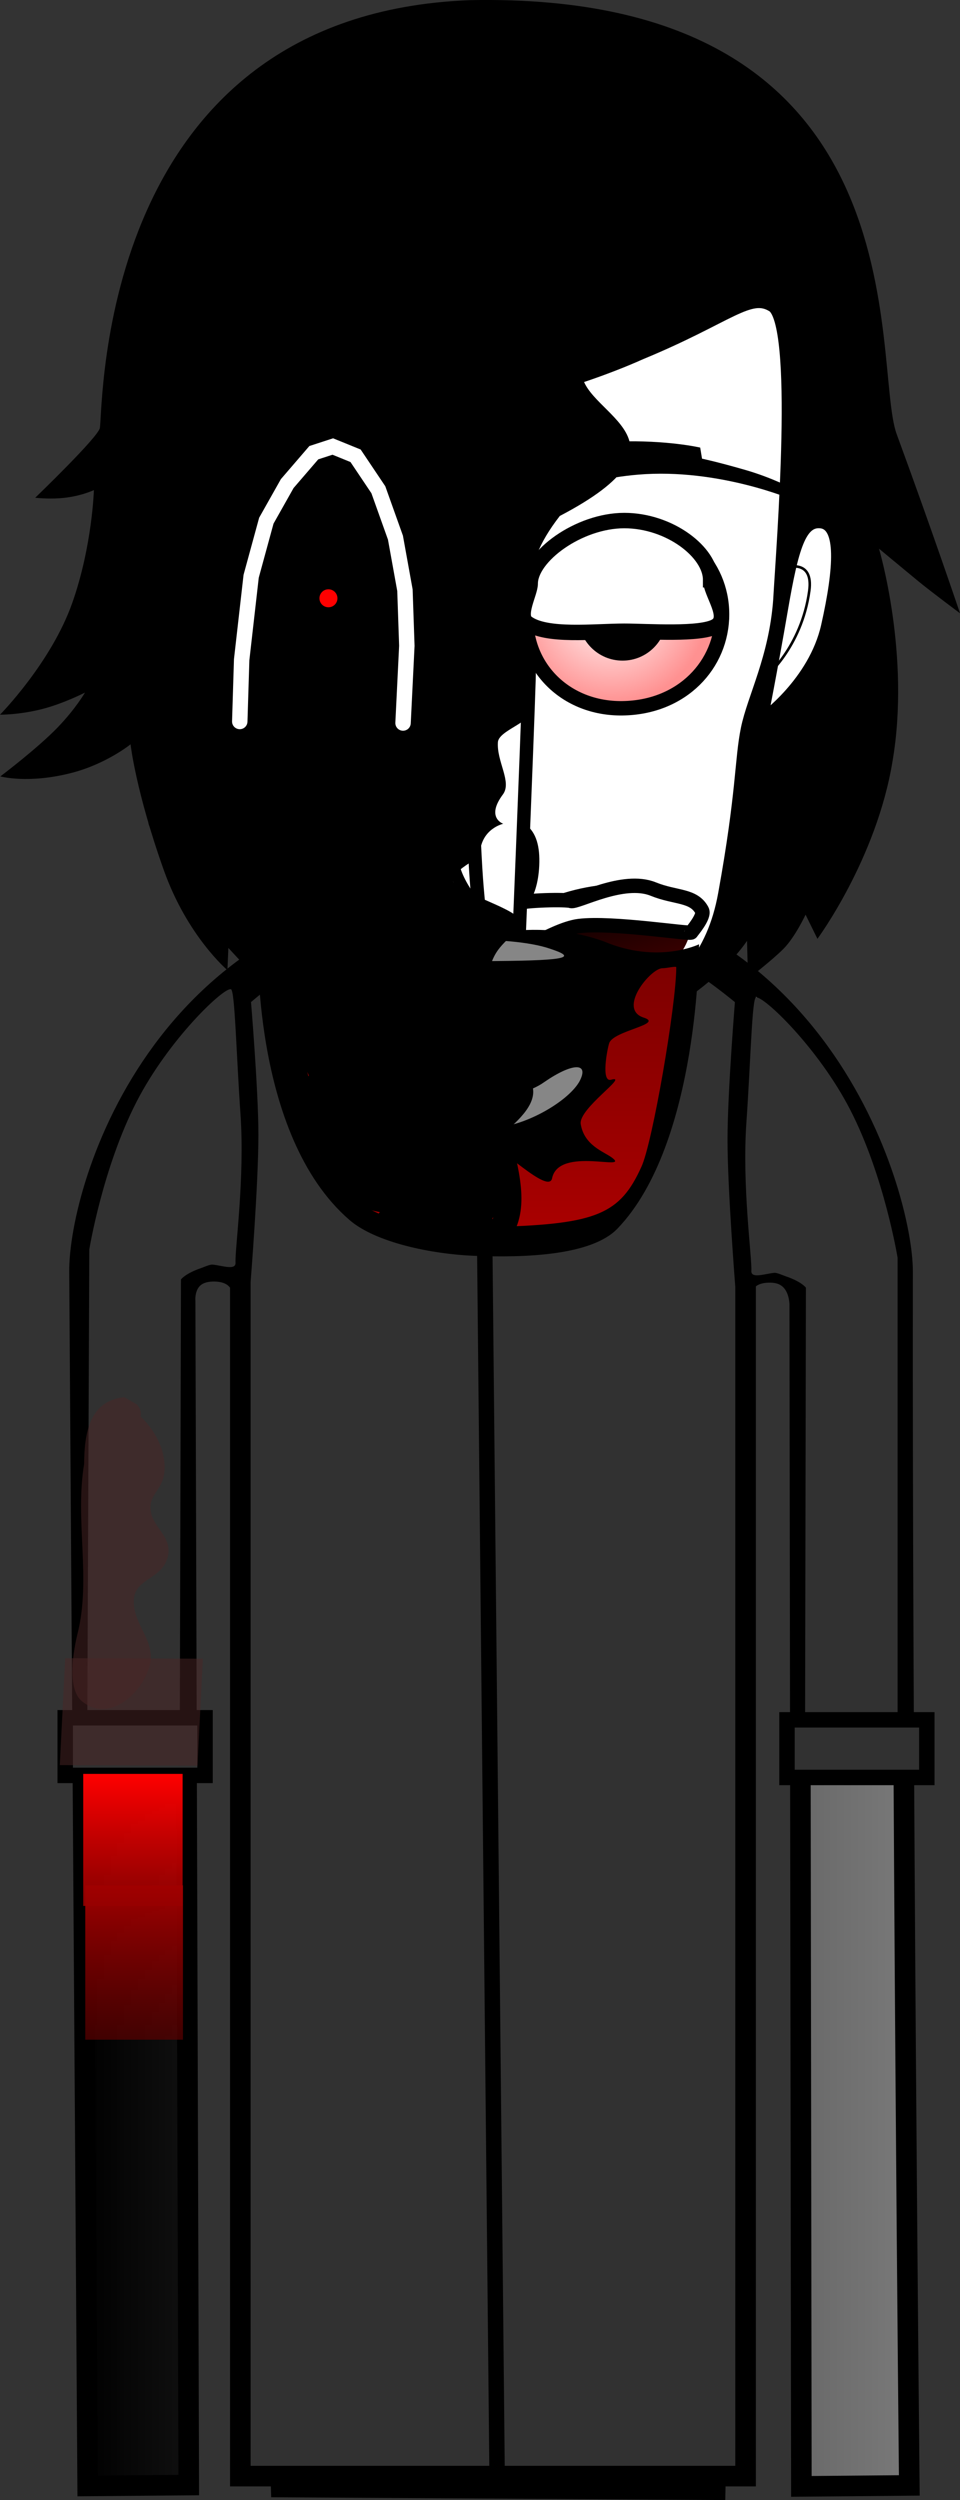 <svg version="1.1" xmlns="http://www.w3.org/2000/svg" xmlns:xlink="http://www.w3.org/1999/xlink" width="93.369" height="242.99" viewBox="0,0,93.369,242.99"><rect x="0" y="0" width="93.369" height="242.99" fill="#333333" stroke="none"/><defs><linearGradient x1="201.048" y1="226.978" x2="281.753" y2="226.978" gradientUnits="userSpaceOnUse" id="color-1"><stop offset="0" stop-color="#000000"/><stop offset="1" stop-color="#797979"/></linearGradient><linearGradient x1="248.141" y1="149.437" x2="251.502" y2="160.435" gradientUnits="userSpaceOnUse" id="color-2"><stop offset="0" stop-color="#000000"/><stop offset="1" stop-color="#480000"/></linearGradient><radialGradient cx="252.675" cy="121.528" r="9.527" gradientUnits="userSpaceOnUse" id="color-3"><stop offset="0" stop-color="#ffffff"/><stop offset="1" stop-color="#ff9191"/></radialGradient><linearGradient x1="239.626" y1="155.622" x2="239.626" y2="181.994" gradientUnits="userSpaceOnUse" id="color-4"><stop offset="0" stop-color="#7c0000"/><stop offset="1" stop-color="#a90000"/></linearGradient><linearGradient x1="206.243" y1="235.056" x2="206.243" y2="247.889" gradientUnits="userSpaceOnUse" id="color-5"><stop offset="0" stop-color="#ff0000"/><stop offset="1" stop-color="#a00000" stop-opacity="0.839"/></linearGradient><linearGradient x1="206.359" y1="245.889" x2="206.359" y2="260.889" gradientUnits="userSpaceOnUse" id="color-6"><stop offset="0" stop-color="#a00000"/><stop offset="1" stop-color="#580000" stop-opacity="0.725"/></linearGradient></defs><g transform="translate(-193.315,-62.645)"><g data-paper-data="{&quot;isPaintingLayer&quot;:true}" fill-rule="nonzero" stroke-linejoin="miter" stroke-miterlimit="10" stroke-dasharray="" stroke-dashoffset="0" style="mix-blend-mode: normal"><path d="M201.841,304.261c0,0 -0.635,-94.384 -0.793,-118.012c-0.055,-8.153 8.187,-36.761 40.202,-36.921c31.602,-0.158 39.857,29.487 39.849,36.897c-0.077,46.243 0.654,117.986 0.654,117.986l-10.497,0.096l-0.159,-114.843c0,0 0.075,-3.099 -2.816,-3.154c-3.434,-0.065 -2.945,3.116 -2.945,3.116l-2.461,115.203l-42.214,-0.261l-3.639,-115.233c0,0 0.279,-2.919 -2.886,-2.934c-3.111,-0.015 -2.816,2.909 -2.816,2.909l0.353,115.067z" fill="url(#color-1)" stroke="#000000" stroke-width="2" stroke-linecap="butt"/><path d="M216.69,303.306v-116.107c0,0 0.757,-9.478 0.757,-14.259c0,-4.381 -0.757,-13.332 -0.757,-13.332c0,0 2.673,-2.292 4.656,-3.651c1.983,-1.359 5.172,-2.731 5.172,-2.731c0,0 -0.602,-0.132 14.56,-0.201c15.435,-0.07 13.832,0.201 13.832,0.201c0,0 3.913,1.48 6.166,2.87c2.253,1.39 4.754,3.512 4.754,3.512c0,0 -0.757,9.18 -0.757,13.824c0,4.716 0.757,14.259 0.757,14.259v115.615z" fill="#313131" stroke="#000000" stroke-width="2" stroke-linecap="butt"/><path d="M196.738,111.023c0,0 6.163,-5.922 6.292,-6.788c0.337,-2.271 -0.168,-40.173 35.968,-41.574c44.636,-0.914 39.015,35.349 41.531,42.19c3.45,9.381 6.157,17.4 6.157,17.4c0,0 -2.767,-2.054 -4.08,-3.134c-1.224,-1.008 -3.801,-3.146 -3.801,-3.146c0,0 3.091,10.348 1.311,20.695c-1.562,9.481 -7.298,17.225 -7.298,17.225l-1.155,-2.347c0,0 -1.023,2.198 -2.16,3.333c-1.137,1.135 -3.439,2.913 -3.439,2.913l-0.092,-3.704c0,0 -7.06,11.018 -24.351,10.872c-16.306,-0.255 -26.072,-10.675 -26.072,-10.675l-0.116,2.655c0,0 -3.895,-3.293 -6.181,-9.708c-2.725,-7.646 -3.239,-12.243 -3.239,-12.243c0,0 -2.339,1.899 -5.717,2.774c-4.233,1.097 -6.947,0.345 -6.947,0.345c0,0 3.608,-2.717 5.584,-4.77c1.76,-1.828 2.647,-3.377 2.647,-3.377c0,0 -2.108,1.085 -4.233,1.618c-2.217,0.556 -4.03,0.531 -4.03,0.531c0,0 4.975,-5.037 7.031,-10.874c1.941,-5.511 2.1,-10.957 2.1,-10.957c0,0 -1.362,0.662 -3.33,0.795c-1.248,0.085 -2.378,-0.049 -2.378,-0.049z" fill="#000000" stroke="none" stroke-width="1.5" stroke-linecap="butt"/><path d="M240.157,153.602l1.5,149" fill="none" stroke="#000000" stroke-width="1.5" stroke-linecap="round"/><path d="M213.524,122.345c-0.577,-7.293 0.335,-17.154 0.335,-17.154c0,0 3.411,-0.041 13.914,-3.144c8.07,-2.384 20.547,-9.487 20.547,-9.487c0,0 -2.16,3.005 -3.408,4.46c-1.327,1.547 -3.993,4.563 -3.993,4.563c0,0 7.838,-1.668 14.675,-4.729c8.568,-3.536 10.593,-6.053 12.95,-4.593c2.783,1.724 1.03,23.183 0.718,28.741c-0.422,5.669 -2.533,9.5 -3.15,12.521c-0.617,3.021 -0.41,6.137 -2.206,16.04c-1.121,6.18 -4.162,8.925 -10.019,14.661c-5.858,5.736 -9.054,9.253 -13.014,9.322c-3.811,0.066 -8.936,-5.1 -13.935,-10.382c-5.324,-5.625 -8.875,-8.477 -9.716,-15.14c-0.757,-6 -0.777,-9.909 -1.123,-15.248c-0.253,-3.903 -2.261,-6.445 -2.576,-10.428z" fill="#ffffff" stroke="#000000" stroke-width="1.5" stroke-linecap="butt"/><path d="M248.141,149.437c5.81,-1.776 11.272,-0.753 12.2,2.284c0.928,3.037 -3.029,6.938 -8.839,8.714c-5.81,1.776 -11.272,0.753 -12.2,-2.284c-0.928,-3.037 3.029,-6.938 8.839,-8.714z" fill="url(#color-2)" stroke="none" stroke-width="0" stroke-linecap="butt"/><path d="M261.594,107.224c0,0 1.524,0.318 4.256,1.11c2.495,0.724 4.449,1.744 4.449,1.744l0.195,1.17c0,0 -7.25,-3.13 -15.116,-2.471c-6.29,0.527 -9.963,2.812 -9.963,2.812l0.046,-4.177c0,0 3.127,-1.704 7.864,-1.856c4.904,-0.157 8.091,0.591 8.091,0.591z" data-paper-data="{&quot;index&quot;:null}" fill="#000000" stroke="none" stroke-width="1.5" stroke-linecap="butt"/><path d="M248.83,150.212c0.57,0.212 5.084,-2.351 8.024,-1.154c2.156,0.877 3.934,0.55 4.736,2.075c0.301,0.572 -1.036,2.089 -1.041,2.135c-0.025,0.213 -7.685,-1.023 -10.929,-0.618c-2.719,0.34 -7.939,3.956 -7.939,3.956c0,0 -7.104,-1.162 -13.272,-2.445c-4.944,-1.029 -10.399,-1.661 -10.41,-1.755c-0.014,-0.126 3.868,-0.711 6.824,-1.395c1.146,-0.497 5.44,-1.485 5.44,-1.485c0,0 4.956,-0.278 7.608,0.579c2.842,0.918 2.835,2.446 3.083,2.469c0,0 1.184,-1.749 2.369,-2.105c1.185,-0.355 5.082,-0.416 5.508,-0.258z" fill="#ffffff" stroke="#000000" stroke-width="1.4" stroke-linecap="butt"/><path d="M241.156,151.772c-1.034,0 -3.538,-3.26 -3.787,-5.364c-0.222,-1.882 1.315,-3.828 3.787,-3.828c2.472,0 4.202,0.491 4.03,4.189c-0.146,3.138 -1.558,5.003 -4.03,5.003z" fill="#ffffff" stroke="#000000" stroke-width="1.15" stroke-linecap="butt"/><path d="M244.758,121.678c0,0 0.103,3.97 0.006,7.127c-0.192,6.251 -1.081,27.761 -1.081,27.761l-2.982,0.009c0,0 -0.803,-4.173 -1.123,-9.5c-0.434,-7.211 -0.45,-16.293 -0.763,-19.632c-0.298,-3.165 -0.896,-5.715 -0.896,-5.715" fill="#ffffff" stroke="#000000" stroke-width="1.3" stroke-linecap="round"/><path d="M215.223,132.468c0,0 -4.932,-3.517 -6.164,-8.975c-1.296,-5.743 -1.461,-9.733 0.48,-9.992c1.941,-0.259 2.703,2.377 3.733,8.356c1.029,5.979 1.951,10.611 1.951,10.611z" data-paper-data="{&quot;index&quot;:null}" fill="#ffffff" stroke="#000000" stroke-width="1" stroke-linecap="butt"/><path d="M215.021,128.52c0,0 -3.564,-2.923 -4.318,-8.451c-0.421,-3.083 2.157,-2.28 2.157,-2.28" fill="none" stroke="#000000" stroke-width="0.25" stroke-linecap="round"/><path d="M218.034,121.865c0.071,-4.892 4.838,-8.936 10.211,-8.858c5.373,0.078 9.027,4.248 8.956,9.14c-0.071,4.892 -4.124,8.794 -9.497,8.716c-5.373,-0.078 -9.742,-4.107 -9.671,-8.999z" fill="#ffffff" stroke="#000000" stroke-width="1.4" stroke-linecap="butt"/><path d="M244.498,122.344c0.204,-4.888 4.453,-8.858 9.77,-8.858c5.318,0 9.275,3.966 9.275,8.858c0,4.892 -3.886,9.071 -9.7,9.142c-5.53,0.067 -9.558,-4.037 -9.345,-9.142z" fill="url(#color-3)" stroke="#000000" stroke-width="1.4" stroke-linecap="butt"/><path d="M222.472,121.982c0.04,-2.758 2.309,-4.962 5.067,-4.922c2.758,0.04 4.962,2.309 4.922,5.067c-0.04,2.758 -2.309,4.962 -5.067,4.922c-2.758,-0.04 -4.962,-2.309 -4.922,-5.067z" fill="#000000" stroke="none" stroke-width="1.5" stroke-linecap="butt"/><path d="M249.56,122.551c0,-2.377 1.927,-4.303 4.303,-4.303c2.377,0 4.303,1.927 4.303,4.303c0,2.377 -1.927,4.303 -4.303,4.303c-2.377,0 -4.303,-1.927 -4.303,-4.303z" fill="#000000" stroke="none" stroke-width="1.5" stroke-linecap="butt"/><path d="M217.966,121.332c0,0 0.064,-9.015 10.601,-8.825c9.471,0.166 9.556,9.407 9.556,9.407z" fill="#ffffff" stroke="#000000" stroke-width="1.15" stroke-linecap="butt"/><path d="M221.496,111.321c0,0 3.37,-1.819 8.032,-2.282c5.167,-0.513 7.768,-0.066 7.768,-0.066l0.295,4.137c0,0 -3.836,-0.681 -8.018,-0.521c-5.593,0.213 -6.645,1.433 -10.898,1.891c-3.644,0.393 -6.737,0.159 -6.737,0.159l-0.026,-1.232c0,0 3.595,0.074 5.234,-0.068c1.352,-0.117 3.976,-0.938 3.976,-0.938z" fill="#000000" stroke="none" stroke-width="1.5" stroke-linecap="butt"/><path d="M269.456,121.857c1.029,-5.979 1.791,-8.615 3.733,-8.356c1.941,0.259 1.776,4.249 0.48,9.992c-1.232,5.458 -6.164,8.975 -6.164,8.975c0,0 0.922,-4.633 1.951,-10.611z" data-paper-data="{&quot;index&quot;:null}" fill="#ffffff" stroke="#000000" stroke-width="1" stroke-linecap="butt"/><path d="M269.869,117.79c0,0 2.578,-0.803 2.157,2.28c-0.754,5.527 -4.318,8.451 -4.318,8.451" data-paper-data="{&quot;index&quot;:null}" fill="none" stroke="#000000" stroke-width="0.25" stroke-linecap="round"/><path d="" data-paper-data="{&quot;index&quot;:null}" fill="#000000" stroke="none" stroke-width="1.5" stroke-linecap="butt"/><path d="" fill="#ffffff" stroke="none" stroke-width="0.5" stroke-linecap="butt"/><path d="" fill="#000000" stroke="none" stroke-width="0.5" stroke-linecap="butt"/><path d="" fill="#ff0000" stroke="none" stroke-width="0.5" stroke-linecap="butt"/><path d="" fill="#000000" stroke="none" stroke-width="0.5" stroke-linecap="butt"/><path d="" fill="#000000" stroke="none" stroke-width="0.5" stroke-linecap="butt"/><path d="" fill="#000000" stroke="none" stroke-width="0.5" stroke-linecap="butt"/><path d="" fill="#000000" stroke="none" stroke-width="0.5" stroke-linecap="butt"/><path d="" fill="#000000" stroke="none" stroke-width="0.5" stroke-linecap="butt"/><path d="" fill="#000000" stroke="none" stroke-width="0.5" stroke-linecap="butt"/><path d="M201.8,231.433l0.2,-47.35c0,0 1.293,-7.935 4.601,-14.363c3.119,-6.061 8.492,-11.143 9.177,-10.928c0.385,0.121 0.513,6.198 0.926,12.136c0.434,6.241 -0.556,13.159 -0.48,14.428c0.048,0.797 -1.289,0.295 -2.231,0.2c-0.258,-0.026 -0.868,0.252 -1.105,0.333c-1.562,0.529 -1.972,1.111 -1.972,1.111l-0.117,44.733z" fill="#313131" stroke="none" stroke-width="0" stroke-linecap="butt"/><path d="M271.615,231.133l0.083,-43.333c0,0 -0.409,-0.583 -1.972,-1.111c-0.238,-0.08 -0.847,-0.359 -1.105,-0.333c-0.942,0.095 -2.279,0.597 -2.231,-0.2c0.076,-1.268 -0.914,-8.187 -0.48,-14.428c0.413,-5.938 0.541,-12.015 0.926,-12.136c0.685,-0.215 6.058,4.867 9.177,10.928c3.308,6.428 4.601,14.363 4.601,14.363v47.95z" data-paper-data="{&quot;index&quot;:null}" fill="#313131" stroke="none" stroke-width="0" stroke-linecap="butt"/><path d="M199.657,235.202v-5.6h13.6v5.6z" fill="#313131" stroke="#000000" stroke-width="1.5" stroke-linecap="butt"/><path d="M269.857,235.402v-5.6h13.6v5.6z" fill="#313131" stroke="#000000" stroke-width="1.5" stroke-linecap="butt"/><path d="M244.957,169.912c0,0.608 -0.448,1.1 -1,1.1c-0.552,0 -1,-0.492 -1,-1.1c0,-0.608 0.448,-1.1 1,-1.1c0.552,0 1,0.492 1,1.1z" fill="#000000" stroke="none" stroke-width="0" stroke-linecap="butt"/><path d="M244.814,173.483c0,0.608 -0.448,1.1 -1,1.1c-0.552,0 -1,-0.492 -1,-1.1c0,-0.608 0.448,-1.1 1,-1.1c0.552,0 1,0.492 1,1.1z" fill="#000000" stroke="none" stroke-width="0" stroke-linecap="butt"/><path d="M244.743,176.698c0,0.608 -0.448,1.1 -1,1.1c-0.552,0 -1,-0.492 -1,-1.1c0,-0.608 0.448,-1.1 1,-1.1c0.552,0 1,0.492 1,1.1z" fill="#000000" stroke="none" stroke-width="0" stroke-linecap="butt"/><path d="M199.655,223.809l13.391,0.05l-0.523,10.394l-13.391,-0.05z" fill-opacity="0.516" fill="#4b2525" stroke="#000000" stroke-width="0" stroke-linecap="butt"/><path d="M206.989,200.313c1.328,1.288 2.371,3.095 2.337,5.021c-0.039,2.234 -1.62,2.417 -1.342,4.21c0.257,1.661 2.113,2.468 1.651,4.4c-0.552,2.311 -3.358,2.039 -3.309,4.419c0.043,2.071 1.589,3.228 1.667,5.333c-0.054,2.599 -3.632,6.735 -6.686,4.319c-1.535,-1.215 -0.83,-5.075 -0.443,-6.622c1.326,-5.303 -0.279,-10.991 0.634,-16.467c0.011,-3.028 0.551,-6.165 3.912,-6.48l1.217,0.699c0,0 0.523,0.523 0.362,1.166z" fill-opacity="0.516" fill="#4b2525" stroke="none" stroke-width="0.5" stroke-linecap="butt"/><g stroke="none" stroke-linecap="butt"><path d="M261.304,154.421c0,0 0.057,19.327 -7.936,27.638c-2.524,2.624 -9.015,2.838 -13.933,2.643c-4.149,-0.165 -9.589,-1.293 -12.115,-3.47c-9.63,-8.301 -8.913,-27.371 -8.913,-27.371c0,0 6.177,2.498 12.134,1.493c0.487,-0.082 4.003,-1.863 4.452,-1.857c1.367,0.019 7.932,-0.328 7.932,-0.328c0,0 4.486,-0.716 9.133,0.98c5.257,2.224 9.246,0.272 9.246,0.272z" fill="#000000" stroke-width="0"/><path d="M246.777,154.842c2.519,0.832 2.139,1.149 -5.265,1.213c-4.469,0.064 -8.329,-0.428 -8.329,-0.769c0,-1.473 9.716,-1.767 13.594,-0.444z" data-paper-data="{&quot;noHover&quot;:false,&quot;origItem&quot;:[&quot;Path&quot;,{&quot;applyMatrix&quot;:true,&quot;segments&quot;:[[[700.70179,396.02156],[0,-0.52528],[0,0.1218]],[[703.51429,396.21948],[-1.59374,0.02284],[2.64062,-0.02284]],[[705.35023,395.8693],[0.89844,0.2969],[-1.38282,-0.47198]]],&quot;closed&quot;:true,&quot;fillColor&quot;:[0,0,0]}]}" fill="#868686" stroke-width="0.5"/><path d="M236.081,168.117c2.87,1.601 7.665,1.469 10.141,-0.282c2.738,-1.9 4.496,-1.991 3.422,-0.028c-1.205,2.028 -5.544,4.425 -8.413,4.425c-2.87,0 -7.105,-1.894 -9.186,-3.922c-2.935,-2.86 -0.914,-2.926 4.036,-0.194z" data-paper-data="{&quot;noHover&quot;:false,&quot;origItem&quot;:[&quot;Path&quot;,{&quot;applyMatrix&quot;:true,&quot;segments&quot;:[[[700.29563,400.68044],[-1.04688,-1.02008],[0.74218,0.7232]],[[703.44407,401.97458],[-1.02344,0],[1.02344,0]],[[706.37375,400.50536],[-0.42968,0.7232],[0.38282,-0.70036]],[[705.35031,400.48252],[0.97656,-0.67752],[-0.88282,0.62422]],[[701.53781,400.58148],[1.02344,0.57094],[-1.76562,-0.9744]]],&quot;closed&quot;:true,&quot;fillColor&quot;:[0,0,0]}]}" fill="#868686" stroke-width="0.5"/><path d="M222.231,167.612c-2.935,-12.23 -2.817,-13.486 0.797,-10.839c0.789,0.555 3.095,3.981 4.562,7.183c3.395,7.406 6.757,9.825 13.109,9.825c1.027,0 5.971,5.037 6.311,3.385c0.65,-3.155 7.706,-0.611 5.808,-2.017c-0.787,-0.583 -2.682,-1.167 -3.022,-3.248c-0.247,-1.509 4.804,-4.833 2.951,-4.312c-1.005,0.283 -0.365,-3.007 -0.183,-3.555c0.401,-1.222 5.366,-1.84 3.362,-2.482c-2.599,-0.832 0.674,-4.802 1.815,-4.802c0.46,0 1.348,-0.239 1.348,-0.089c0,3.628 -2.327,17.169 -3.4,19.41c-2.059,4.546 -4.35,5.539 -13.9,5.816c-7.207,0.277 -8.633,0.07 -11.699,-1.318c-4.337,-1.964 -5.843,-4.42 -7.858,-12.957z" data-paper-data="{&quot;noHover&quot;:false,&quot;origItem&quot;:[&quot;Path&quot;,{&quot;applyMatrix&quot;:true,&quot;segments&quot;:[[[696.79563,400.42922],[0,0],[0.71876,3.04502]],[[699.56125,404.9663],[-1.54686,-0.70036],[1.09374,0.49482]],[[703.65499,405.41544],[-2.5703,0.09896],[3.40626,-0.09896]],[[708.53781,403.39812],[-0.73438,1.62146],[0.38282,-0.79932]],[[709.75657,396.56968],[0,1.29412],[0,-0.05328]],[[709.44407,396.49356],[0.16406,0],[-0.57032,0]],[[707.60813,399.11228],[0.5,-1.52252],[-0.88282,2.66438]],[[703.30345,402.72062],[2.30468,0],[-2.26562,0]],[[698.51439,399.08182],[1.21094,2.64156],[-0.52344,-1.14188]],[[697.06127,396.61536],[0.28124,0.19792],[-1.28906,-0.94396]],[[696.79565,400.42924],[-1.04688,-4.36198],[0,0]]],&quot;closed&quot;:true,&quot;fillColor&quot;:[0,0,0]}]}" fill="url(#color-4)" stroke-width="0.5"/></g><path d="M201.409,247.889v-12.833h9.667v12.833z" fill="url(#color-5)" stroke="#000000" stroke-width="0" stroke-linecap="butt"/><path d="M201.609,260.889v-15h9.5v15z" fill="url(#color-6)" stroke="none" stroke-width="0" stroke-linecap="butt"/><path d="M207.759,142.711v-49.75h34.5c0,0 7.314,2.715 7.655,6.055c0.404,3.96 11.688,6.536 -2.155,13.779c-4.221,5.444 -2.691,8.223 -2.92,14.766c-0.039,1.113 0.114,3.162 0.056,4.228c-0.06,1.115 -3.08,1.877 -3.155,2.995c-0.127,1.897 1.388,3.869 0.485,5.079c-1.689,2.262 0.035,2.849 0.035,2.849c0,0 -2.186,0.466 -2.279,2.989c-0.017,0.465 -3.61,1.936 -2.356,2.931c1.567,1.243 6.807,2.68 6.225,3.758c-1.095,2.027 -2.409,1.933 -3.041,4.897c-0.396,1.858 1.608,3.681 1.796,5.402c0.264,2.406 2.659,4.362 2.569,6.183c-0.094,1.896 -2.694,3.626 -3.431,4.482c-0.474,0.551 -4.758,-1.142 -5.358,-1.142c-3.608,0 -14.839,-10.695 -22.189,-18.899c-4.406,-4.918 -6.436,-10.601 -6.436,-10.601z" fill="#000000" stroke="none" stroke-width="0" stroke-linecap="butt"/><path d="M216.634,132.769l0.185,-6.006l0.923,-8.108l1.477,-5.405l2.031,-3.603l2.585,-3.003l1.847,-0.601l2.216,0.901l2.216,3.303l1.662,4.654l0.923,5.105l0.185,5.405l-0.369,7.507" fill="none" stroke="#ffffff" stroke-width="1.5" stroke-linecap="round"/><path d="M226.134,120.794c0,0.483 -0.392,0.875 -0.875,0.875c-0.483,0 -0.875,-0.392 -0.875,-0.875c0,-0.483 0.392,-0.875 0.875,-0.875c0.483,0 0.875,0.392 0.875,0.875z" fill="#ff0000" stroke="none" stroke-width="0" stroke-linecap="butt"/><path d="M230.92,168.984c0.119,0.099 0.232,0.205 0.338,0.318l0.067,-0.472c0.078,-0.615 0.603,-1.091 1.24,-1.091c0.637,0 1.162,0.476 1.24,1.091l0.226,1.584c0.036,0.178 0.081,0.367 0.132,0.565c0.229,-0.274 0.574,-0.449 0.96,-0.449c0.438,0 0.823,0.225 1.047,0.566c0.223,-0.341 0.609,-0.566 1.047,-0.566c0.429,0 0.808,0.216 1.033,0.546c0.22,-0.195 0.51,-0.313 0.828,-0.313c0.255,0 0.492,0.076 0.69,0.207l0.167,-1.003c0.089,-0.603 0.609,-1.065 1.236,-1.065c0.627,0 1.147,0.462 1.236,1.065l0.229,1.375c0.539,3.234 2.242,7.388 0.87,10.638c-1.377,3.262 -3.711,1.891 -6.257,1.5c-1.524,-0.234 -3.811,0.233 -5.229,-0.489c-0.048,-0.024 -0.095,-0.05 -0.141,-0.077l-0.011,0.027l-1.136,-0.454c-0.475,-0.177 -0.813,-0.635 -0.813,-1.171c0,-0.333 0.13,-0.635 0.342,-0.859c-1.426,-0.283 -2.869,-0.721 -3.733,-1.551c-1.063,-1.022 -1.86,-3.611 -2.526,-4.943c-0.975,-1.951 -2.52,-3.921 -3.107,-6.033c-0.701,-2.518 -0.511,-5.199 -0.511,-7.779c0,0 0,-1.25 1.25,-1.25c1.25,0 1.25,1.25 1.25,1.25c0,0.114 -0,0.229 -0.001,0.344l0.947,0.789l-0.254,0.305c1.691,1.211 3.087,2.746 4.235,4.477c1.254,0.312 2.617,1.147 2.899,2.011c0.111,0.342 0.18,0.642 0.21,0.907zM223.305,167.26c0.018,-0.031 0.038,-0.061 0.058,-0.091c-0.054,-0.113 -0.108,-0.226 -0.163,-0.339c0.032,0.143 0.066,0.285 0.104,0.426c0,0.001 0.001,0.002 0.001,0.004zM241.287,180.931c-0.031,0.059 -0.064,0.117 -0.099,0.173l0.054,0.035c0.017,-0.066 0.032,-0.135 0.045,-0.208z" fill="#000000" stroke="none" stroke-width="0.5" stroke-linecap="butt"/><path d="M262.431,118.995c0,1.312 1.955,3.634 0.534,4.503c-1.455,0.89 -6.69,0.498 -8.931,0.498c-2.915,0 -7.63,0.577 -9.481,-0.819c-0.962,-0.725 0.329,-2.896 0.329,-3.804c0,-2.657 4.723,-6.133 9.152,-6.133c4.429,0 8.397,3.098 8.397,5.755z" fill="#ffffff" stroke="#000000" stroke-width="1.5" stroke-linecap="butt"/></g></g></svg>